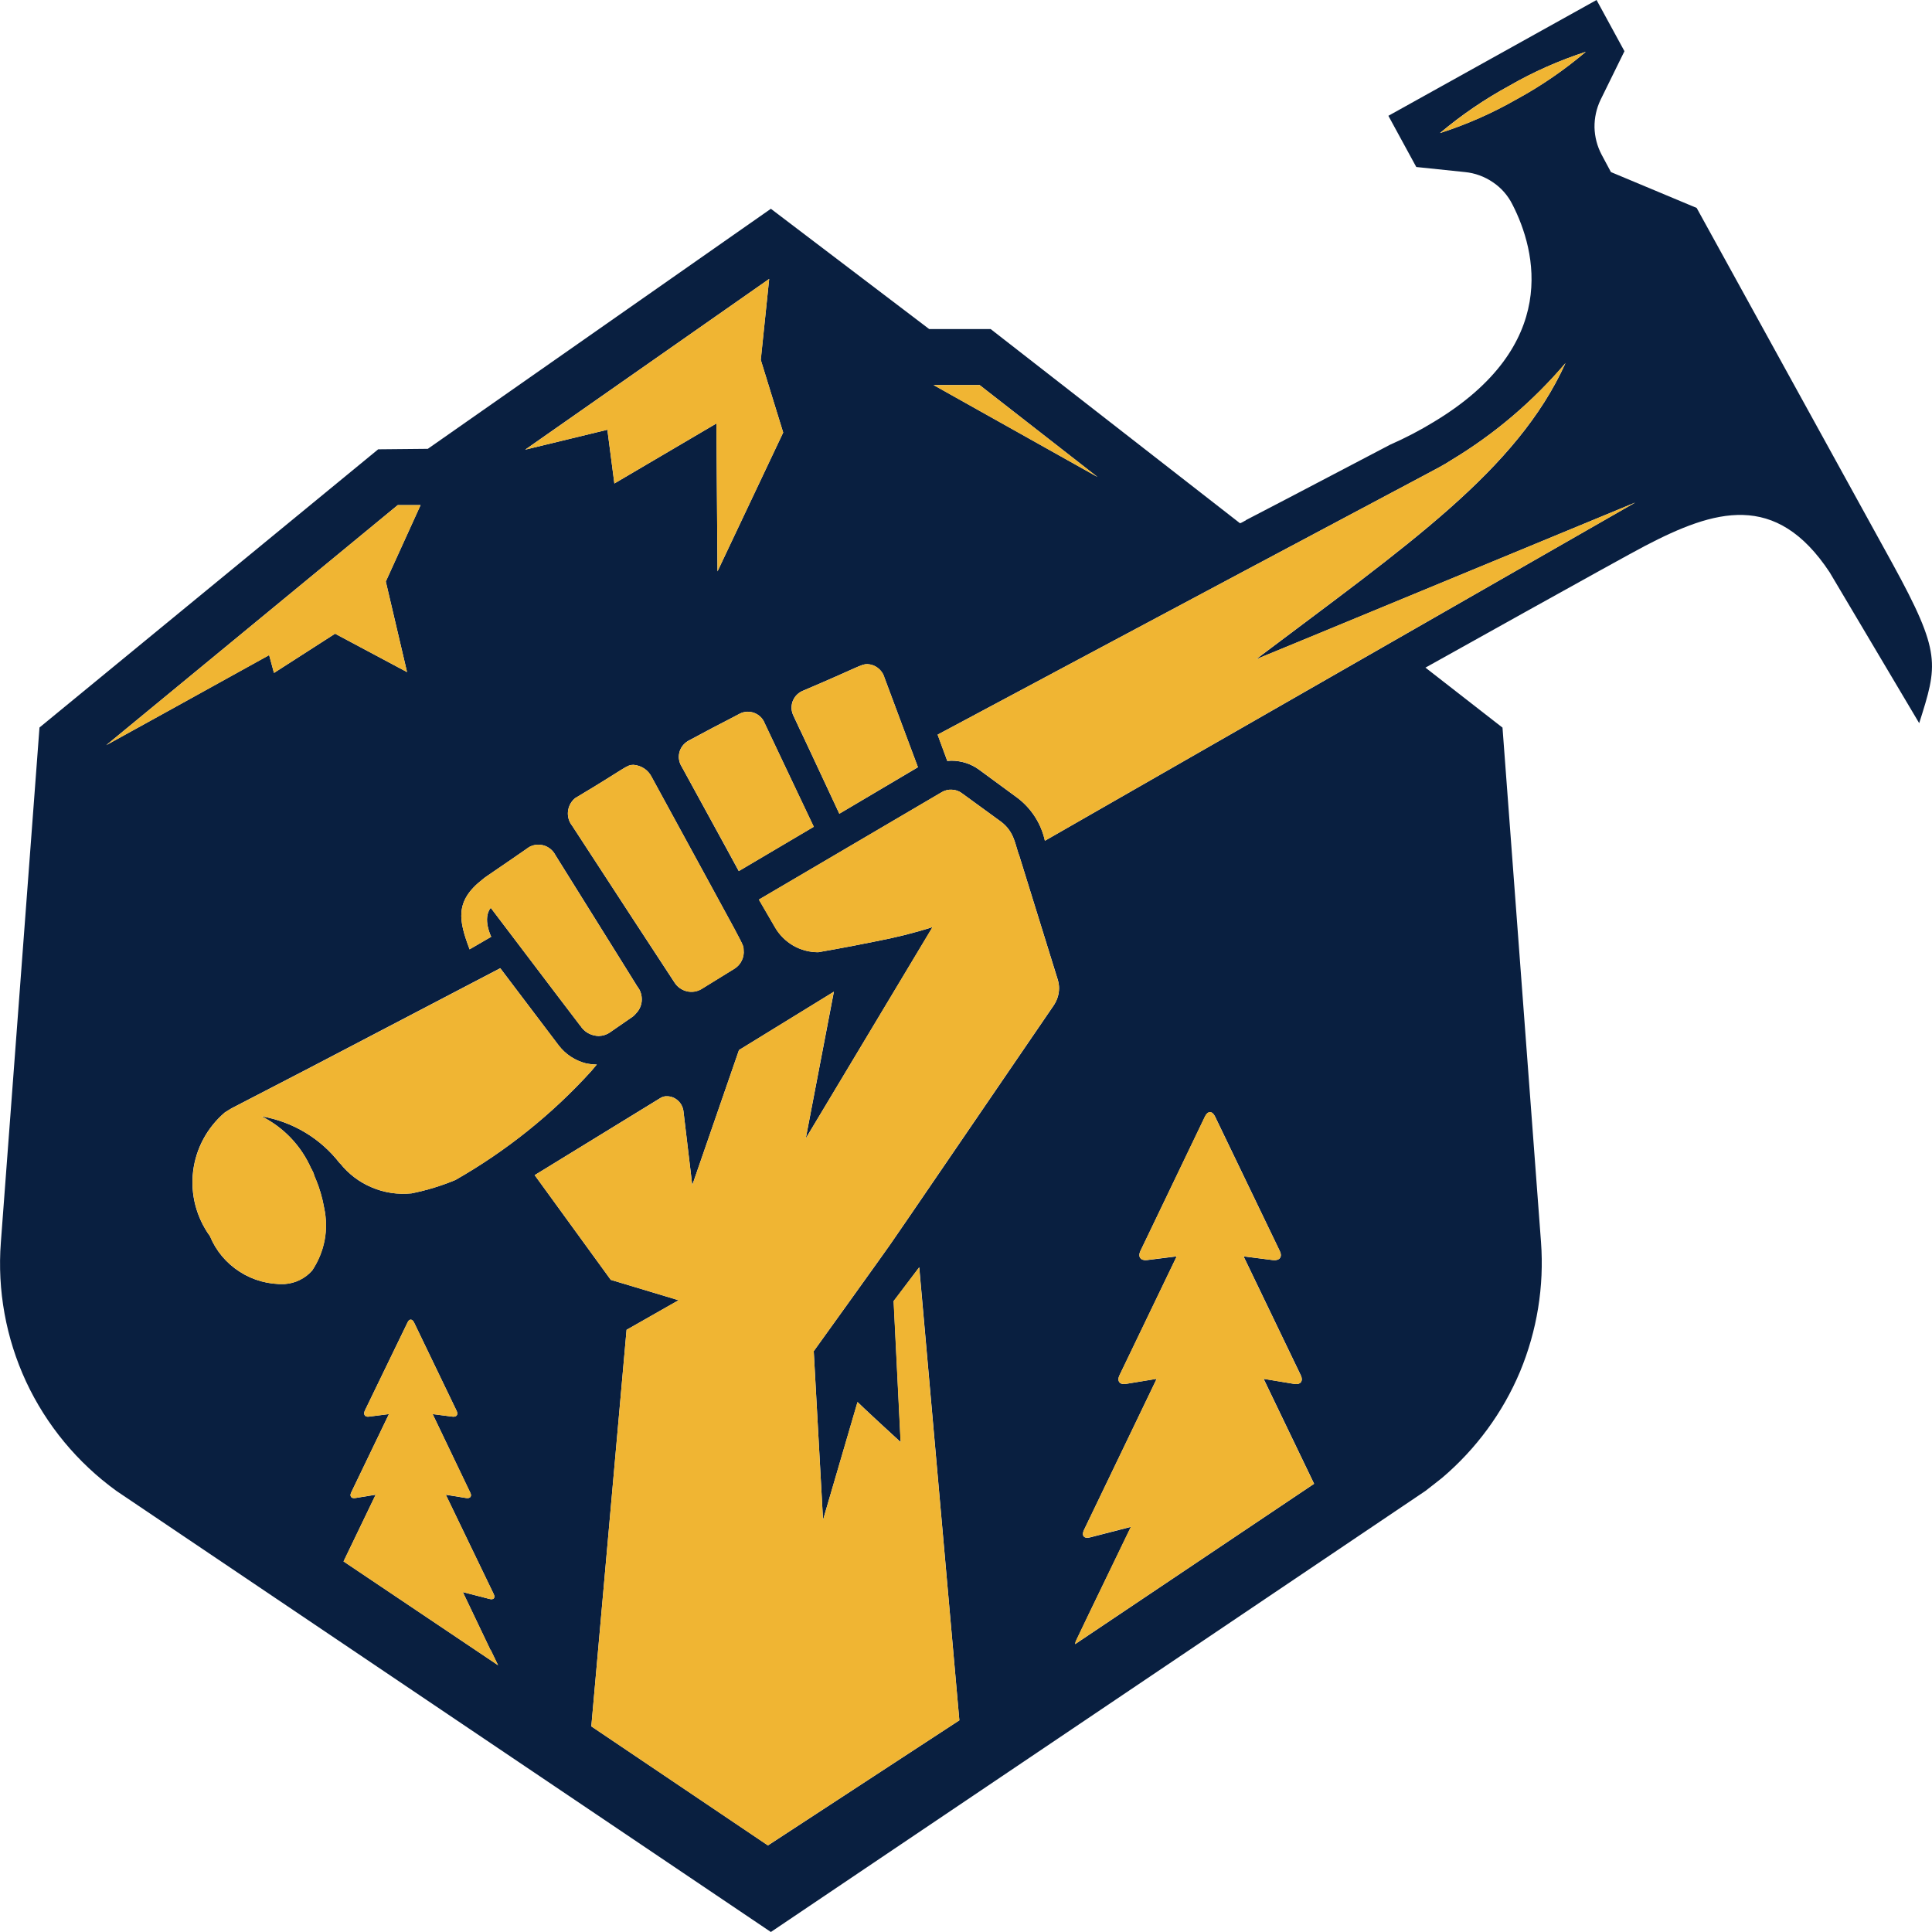 <svg width="16" height="16" viewBox="0 0 16 16" fill="none" xmlns="http://www.w3.org/2000/svg">
<path d="M15.152 4.739L15.894 5.989C16.047 5.504 16.081 5.412 15.673 4.668L14.051 1.722L13.341 1.425L13.264 1.281C13.227 1.211 13.207 1.134 13.205 1.055C13.204 0.976 13.221 0.898 13.255 0.827L13.453 0.424L13.222 0L11.498 0.959L11.729 1.383L12.132 1.425C12.215 1.433 12.294 1.462 12.363 1.509C12.432 1.555 12.488 1.619 12.525 1.693C12.723 2.078 12.923 2.862 11.876 3.493C11.76 3.564 11.639 3.627 11.514 3.682C10.725 4.096 10.422 4.254 10.317 4.308V4.31C10.317 4.31 10.316 4.31 10.31 4.313L10.303 4.317H10.302C10.3 4.319 10.297 4.321 10.295 4.322L10.288 4.325L10.284 4.327L10.281 4.329L10.275 4.331L10.274 4.332H10.272L10.27 4.334L8.204 2.725H7.695L6.384 1.729L3.543 3.717L3.132 3.721L0.327 6.025L0.007 10.29C-0.023 10.685 0.049 11.082 0.216 11.442C0.384 11.802 0.641 12.113 0.964 12.347L6.384 16L11.805 12.347C11.824 12.333 11.944 12.238 11.944 12.238C12.225 11.999 12.446 11.698 12.588 11.36C12.729 11.021 12.789 10.653 12.762 10.287L12.443 6.025H12.442L11.805 5.529C11.805 5.529 13.425 4.624 13.623 4.521C14.198 4.221 14.706 4.065 15.152 4.739ZM12.56 0.822C12.359 0.937 12.146 1.031 11.925 1.102C12.102 0.953 12.294 0.822 12.498 0.711C12.699 0.595 12.912 0.501 13.133 0.429C12.956 0.579 12.764 0.711 12.56 0.822H12.56ZM8.113 3.189L9.089 3.95L7.732 3.189H8.113ZM6.641 5.724C7.124 5.519 7.129 5.5 7.184 5.5C7.215 5.502 7.244 5.512 7.269 5.531C7.293 5.549 7.312 5.574 7.322 5.603V5.606L7.324 5.608V5.613L7.326 5.615C7.333 5.634 7.352 5.685 7.394 5.797C7.436 5.909 7.5 6.083 7.602 6.354L6.951 6.739C6.717 6.237 6.648 6.091 6.631 6.055V6.053L6.629 6.051C6.628 6.049 6.627 6.046 6.625 6.044C6.625 6.044 6.575 5.935 6.571 5.928C6.562 5.91 6.557 5.89 6.555 5.87C6.554 5.85 6.557 5.83 6.563 5.811C6.57 5.793 6.58 5.775 6.593 5.76C6.607 5.745 6.623 5.733 6.641 5.724V5.724ZM6.118 7.214L6.013 7.021L5.646 6.35C5.635 6.333 5.627 6.313 5.624 6.293C5.62 6.273 5.621 6.252 5.626 6.232C5.631 6.212 5.64 6.193 5.652 6.177C5.665 6.16 5.68 6.147 5.698 6.136L5.906 6.025C5.908 6.025 6.123 5.912 6.129 5.909C6.147 5.9 6.168 5.895 6.188 5.894C6.209 5.894 6.23 5.897 6.249 5.905C6.268 5.913 6.286 5.924 6.3 5.939C6.315 5.954 6.326 5.971 6.333 5.99C6.678 6.719 6.405 6.143 6.739 6.847L6.118 7.214ZM6.158 7.867C6.162 7.897 6.156 7.928 6.143 7.955C6.13 7.982 6.109 8.006 6.083 8.022L5.81 8.19C5.773 8.213 5.729 8.219 5.687 8.209C5.645 8.199 5.609 8.173 5.586 8.137C5.42 7.885 5.086 7.372 4.738 6.838C4.711 6.804 4.699 6.761 4.704 6.718C4.709 6.675 4.73 6.636 4.764 6.609C5.188 6.357 5.186 6.334 5.247 6.334C5.279 6.337 5.309 6.347 5.336 6.365C5.362 6.382 5.383 6.407 5.397 6.435C6.206 7.921 6.153 7.808 6.158 7.867V7.867ZM6.37 2.31L6.3 2.98L6.486 3.582L5.942 4.732L5.933 3.507L5.088 4.004L5.03 3.559L4.349 3.724L6.37 2.31ZM3.996 7.283C4.007 7.273 4.02 7.264 4.033 7.255C4.052 7.242 4.376 7.021 4.381 7.016C4.4 7.005 4.42 6.999 4.441 6.996C4.463 6.994 4.484 6.996 4.505 7.002C4.525 7.008 4.544 7.019 4.56 7.032C4.577 7.046 4.59 7.063 4.6 7.082C5.098 7.881 5.243 8.112 5.279 8.171C5.279 8.171 5.28 8.171 5.282 8.175L5.285 8.18L5.287 8.182L5.289 8.187L5.291 8.188C5.31 8.22 5.318 8.258 5.314 8.295C5.31 8.332 5.293 8.367 5.266 8.394C5.259 8.403 5.251 8.411 5.242 8.418L5.051 8.55C5.024 8.569 4.991 8.579 4.958 8.58C4.932 8.579 4.906 8.573 4.882 8.562C4.858 8.551 4.837 8.534 4.82 8.514L4.818 8.512L4.817 8.51V8.508L4.813 8.505V8.503L4.808 8.498C4.768 8.446 4.608 8.236 4.064 7.518C3.993 7.608 4.068 7.758 4.068 7.758L3.889 7.862C3.8 7.625 3.763 7.464 3.996 7.283H3.996ZM0.88 6.171L3.294 4.183H3.483L3.195 4.816L3.371 5.566L2.775 5.248L2.269 5.573L2.229 5.425C1.786 5.671 0.934 6.142 0.88 6.171H0.88ZM2.813 9.633C2.654 9.427 2.423 9.289 2.166 9.245C2.35 9.337 2.495 9.49 2.577 9.678L2.579 9.68C2.584 9.69 2.589 9.699 2.593 9.708C2.6 9.723 2.603 9.741 2.61 9.754V9.758H2.612C2.645 9.836 2.669 9.918 2.684 10.001C2.703 10.09 2.705 10.182 2.688 10.271C2.671 10.36 2.636 10.445 2.586 10.521C2.557 10.554 2.522 10.581 2.482 10.6C2.443 10.62 2.4 10.631 2.356 10.634C2.225 10.638 2.095 10.603 1.985 10.532C1.874 10.461 1.788 10.358 1.739 10.238C1.626 10.082 1.576 9.891 1.599 9.701C1.622 9.511 1.716 9.337 1.863 9.212C1.884 9.2 1.903 9.186 1.926 9.174L2.584 8.833L4.143 8.018L4.627 8.658C4.683 8.731 4.762 8.783 4.851 8.806C4.881 8.812 4.912 8.816 4.942 8.816L4.897 8.87C4.572 9.228 4.192 9.532 3.772 9.772C3.654 9.821 3.532 9.858 3.408 9.883C3.296 9.894 3.183 9.878 3.08 9.834C2.976 9.791 2.886 9.722 2.816 9.634L2.813 9.633ZM2.845 12.931L3.111 12.379L2.943 12.406C2.909 12.412 2.894 12.391 2.908 12.361L3.221 11.711L3.056 11.732C3.023 11.737 3.007 11.715 3.021 11.683L3.375 10.952C3.389 10.921 3.413 10.921 3.429 10.952L3.781 11.683C3.797 11.715 3.781 11.737 3.746 11.732L3.583 11.711L3.894 12.361C3.91 12.391 3.895 12.412 3.86 12.406L3.692 12.379L4.089 13.202C4.103 13.232 4.089 13.251 4.054 13.242L3.833 13.185L4.062 13.665H4.064L4.125 13.791L2.845 12.931ZM8.722 8.333C8.253 9.018 7.375 10.306 7.369 10.311C7.354 10.335 6.739 11.19 6.739 11.19L6.816 12.587L7.102 11.611C7.121 11.632 7.45 11.936 7.459 11.943L7.401 10.775L7.613 10.495L7.945 14.247L6.36 15.283L4.897 14.297L5.189 11.013L5.62 10.768L5.058 10.599L4.428 9.732L5.471 9.092C5.488 9.082 5.509 9.077 5.529 9.079H5.532C5.565 9.081 5.595 9.095 5.618 9.118C5.641 9.14 5.656 9.17 5.66 9.202L5.733 9.815L6.12 8.696L6.906 8.213L6.673 9.428L7.723 7.678C7.569 7.727 7.411 7.766 7.252 7.796C7.009 7.846 6.776 7.886 6.776 7.886C6.703 7.886 6.632 7.867 6.569 7.831C6.506 7.794 6.454 7.742 6.418 7.679L6.285 7.45L7.8 6.56C7.825 6.545 7.855 6.538 7.884 6.54C7.914 6.541 7.942 6.551 7.966 6.569L8.286 6.802C8.405 6.889 8.407 7.003 8.442 7.089L8.761 8.116C8.767 8.138 8.771 8.16 8.771 8.183C8.771 8.237 8.753 8.289 8.722 8.333L8.722 8.333ZM8.904 13.616C8.905 13.605 8.908 13.595 8.913 13.585L9.014 13.373L9.366 12.645L9.028 12.732C8.977 12.745 8.955 12.718 8.977 12.671L9.579 11.419L9.324 11.461C9.273 11.47 9.248 11.437 9.271 11.39L9.745 10.405L9.497 10.436C9.446 10.441 9.422 10.408 9.444 10.361L9.98 9.245C10.003 9.199 10.039 9.199 10.062 9.245L10.599 10.361C10.622 10.408 10.598 10.441 10.545 10.436L10.299 10.405L10.773 11.39C10.795 11.437 10.771 11.47 10.718 11.461L10.465 11.419L10.883 12.288L8.904 13.616ZM8.654 6.964C8.623 6.823 8.543 6.697 8.428 6.609L8.109 6.375C8.043 6.326 7.962 6.3 7.879 6.3C7.868 6.3 7.857 6.302 7.845 6.302C7.845 6.302 7.767 6.091 7.765 6.084C12.256 3.684 11.871 3.903 12.018 3.811C12.376 3.596 12.695 3.324 12.965 3.007C12.561 3.898 11.659 4.512 10.402 5.46C10.417 5.454 10.505 5.419 13.542 4.162C12.527 4.743 9.544 6.453 8.653 6.963L8.654 6.964Z" fill="#091F40"/>
<path d="M13.133 0.429C12.912 0.501 12.699 0.595 12.498 0.711C12.295 0.822 12.103 0.953 11.926 1.102C12.147 1.031 12.36 0.937 12.561 0.822C12.765 0.711 12.956 0.579 13.133 0.429V0.429Z" fill="#F0B533"/>
<path d="M2.269 5.573L2.775 5.248L3.371 5.566L3.195 4.816L3.483 4.183H3.294L0.88 6.171C0.934 6.142 1.786 5.671 2.229 5.426L2.269 5.573Z" fill="#F0B533"/>
<path d="M5.088 4.004L5.933 3.507L5.942 4.732L6.486 3.582L6.301 2.981L6.37 2.31L4.35 3.724L5.03 3.559L5.088 4.004Z" fill="#F0B533"/>
<path d="M8.113 3.189H7.731L9.089 3.95L8.113 3.189Z" fill="#F0B533"/>
<path d="M12.965 3.006C12.695 3.324 12.376 3.596 12.018 3.811C11.871 3.903 12.256 3.684 7.765 6.084C7.766 6.091 7.845 6.301 7.845 6.301C7.857 6.301 7.868 6.299 7.878 6.299C7.961 6.299 8.042 6.325 8.109 6.374L8.428 6.609C8.543 6.697 8.623 6.822 8.653 6.963C9.544 6.452 12.527 4.742 13.542 4.162C10.505 5.418 10.417 5.453 10.401 5.46C11.659 4.511 12.56 3.898 12.965 3.006Z" fill="#F0B533"/>
<path d="M6.626 6.044C6.627 6.046 6.629 6.048 6.629 6.051L6.631 6.053V6.054C6.649 6.091 6.717 6.237 6.951 6.739L7.602 6.353C7.501 6.082 7.436 5.908 7.394 5.797C7.352 5.684 7.333 5.634 7.326 5.615L7.324 5.613V5.608L7.323 5.606V5.603C7.312 5.574 7.294 5.549 7.269 5.53C7.245 5.512 7.215 5.501 7.184 5.5C7.13 5.5 7.125 5.519 6.642 5.724C6.624 5.733 6.607 5.745 6.594 5.76C6.581 5.775 6.57 5.792 6.564 5.811C6.557 5.83 6.555 5.85 6.556 5.87C6.557 5.89 6.563 5.91 6.572 5.927C6.575 5.935 6.626 6.044 6.626 6.044Z" fill="#F0B533"/>
<path d="M6.334 5.991C6.326 5.971 6.315 5.954 6.301 5.939C6.286 5.925 6.269 5.913 6.249 5.905C6.23 5.898 6.21 5.894 6.189 5.895C6.168 5.895 6.148 5.9 6.129 5.909C6.124 5.912 5.909 6.025 5.907 6.025L5.699 6.137C5.681 6.147 5.665 6.161 5.653 6.177C5.64 6.194 5.631 6.212 5.626 6.232C5.622 6.252 5.621 6.273 5.624 6.293C5.628 6.314 5.635 6.333 5.646 6.35L6.014 7.021L6.119 7.214L6.74 6.847C6.406 6.143 6.678 6.719 6.334 5.991Z" fill="#F0B533"/>
<path d="M5.247 6.334C5.186 6.334 5.188 6.357 4.764 6.609C4.731 6.636 4.709 6.676 4.704 6.718C4.699 6.761 4.711 6.804 4.738 6.838C5.086 7.372 5.421 7.885 5.587 8.137C5.609 8.173 5.646 8.199 5.688 8.21C5.73 8.22 5.774 8.213 5.811 8.191L6.084 8.022C6.109 8.006 6.13 7.983 6.143 7.955C6.157 7.928 6.162 7.898 6.159 7.867C6.154 7.808 6.206 7.921 5.398 6.436C5.384 6.407 5.362 6.383 5.336 6.365C5.31 6.347 5.279 6.337 5.247 6.334V6.334Z" fill="#F0B533"/>
<path d="M4.068 7.758C4.068 7.758 3.992 7.608 4.064 7.518C4.608 8.235 4.767 8.446 4.808 8.498L4.813 8.503V8.505L4.816 8.508V8.51L4.818 8.512L4.82 8.513C4.837 8.534 4.858 8.55 4.882 8.562C4.906 8.573 4.932 8.579 4.958 8.579C4.991 8.579 5.024 8.569 5.051 8.55L5.242 8.418C5.251 8.411 5.259 8.402 5.266 8.394C5.293 8.367 5.309 8.332 5.314 8.295C5.318 8.258 5.31 8.22 5.291 8.188L5.289 8.187L5.287 8.181L5.285 8.18L5.282 8.175C5.28 8.171 5.278 8.171 5.278 8.171C5.243 8.112 5.098 7.881 4.599 7.081C4.59 7.062 4.576 7.046 4.56 7.032C4.544 7.018 4.525 7.008 4.504 7.002C4.484 6.996 4.462 6.994 4.441 6.996C4.42 6.998 4.399 7.005 4.381 7.015C4.376 7.021 4.052 7.241 4.033 7.255C4.02 7.264 4.007 7.273 3.996 7.283C3.763 7.464 3.8 7.625 3.889 7.862L4.068 7.758Z" fill="#F0B533"/>
<path d="M3.408 9.883C3.533 9.858 3.655 9.821 3.772 9.772C4.193 9.532 4.573 9.228 4.897 8.87L4.943 8.816C4.912 8.816 4.882 8.812 4.852 8.806C4.763 8.783 4.684 8.731 4.628 8.658L4.143 8.019L2.584 8.834L1.927 9.174C1.904 9.186 1.885 9.2 1.863 9.212C1.717 9.337 1.623 9.511 1.6 9.701C1.577 9.891 1.627 10.082 1.739 10.238C1.789 10.359 1.875 10.461 1.986 10.532C2.096 10.603 2.226 10.639 2.357 10.634C2.401 10.631 2.444 10.62 2.483 10.601C2.523 10.581 2.558 10.554 2.586 10.521C2.637 10.445 2.672 10.361 2.689 10.271C2.706 10.182 2.704 10.09 2.684 10.002C2.67 9.918 2.646 9.836 2.613 9.758H2.611V9.755C2.604 9.741 2.601 9.723 2.594 9.708C2.59 9.699 2.585 9.69 2.58 9.68L2.578 9.678C2.496 9.491 2.35 9.337 2.167 9.245C2.424 9.289 2.655 9.428 2.814 9.633L2.817 9.635C2.887 9.722 2.978 9.791 3.081 9.834C3.184 9.878 3.297 9.895 3.408 9.883V9.883Z" fill="#F0B533"/>
<path d="M10.718 11.461C10.77 11.47 10.795 11.437 10.772 11.39L10.298 10.404L10.544 10.436C10.597 10.441 10.621 10.408 10.599 10.361L10.061 9.245C10.039 9.198 10.002 9.198 9.979 9.245L9.444 10.361C9.421 10.408 9.446 10.441 9.496 10.435L9.745 10.404L9.271 11.389C9.248 11.436 9.272 11.469 9.323 11.461L9.579 11.419L8.977 12.67C8.954 12.717 8.977 12.745 9.028 12.731L9.365 12.644L9.014 13.372L8.912 13.584C8.907 13.594 8.905 13.605 8.903 13.616L10.882 12.288L10.464 11.419L10.718 11.461Z" fill="#F0B533"/>
<path d="M4.062 13.664L3.833 13.185L4.054 13.242C4.089 13.251 4.103 13.232 4.089 13.202L3.692 12.378L3.86 12.406C3.895 12.411 3.91 12.391 3.895 12.361L3.583 11.711L3.746 11.732C3.781 11.737 3.797 11.715 3.781 11.683L3.429 10.952C3.414 10.92 3.389 10.92 3.375 10.952L3.021 11.683C3.007 11.715 3.023 11.737 3.056 11.732L3.221 11.711L2.908 12.361C2.894 12.391 2.909 12.412 2.943 12.406L3.111 12.378L2.845 12.931L4.125 13.791L4.064 13.664H4.062Z" fill="#F0B533"/>
<path d="M8.442 7.089C8.407 7.003 8.405 6.889 8.286 6.802L7.966 6.569C7.942 6.551 7.913 6.541 7.884 6.54C7.854 6.538 7.825 6.545 7.799 6.56L6.284 7.45L6.417 7.679C6.453 7.742 6.506 7.794 6.569 7.831C6.631 7.867 6.703 7.886 6.776 7.886C6.776 7.886 7.008 7.846 7.252 7.796C7.411 7.766 7.568 7.727 7.722 7.678L6.673 9.428L6.905 8.213L6.12 8.696L5.733 9.815L5.66 9.202C5.656 9.17 5.641 9.14 5.618 9.118C5.594 9.095 5.564 9.082 5.532 9.079H5.528C5.508 9.077 5.488 9.082 5.471 9.093L4.428 9.732L5.058 10.599L5.619 10.768L5.189 11.013L4.897 14.297L6.359 15.283L7.945 14.247L7.612 10.495L7.4 10.775L7.458 11.943C7.449 11.936 7.12 11.632 7.101 11.611L6.816 12.587L6.739 11.19C6.739 11.19 7.353 10.335 7.369 10.311C7.374 10.306 8.252 9.018 8.721 8.333C8.753 8.29 8.77 8.237 8.77 8.184C8.77 8.161 8.767 8.138 8.76 8.116L8.442 7.089Z" fill="#F0B533"/>
</svg>
